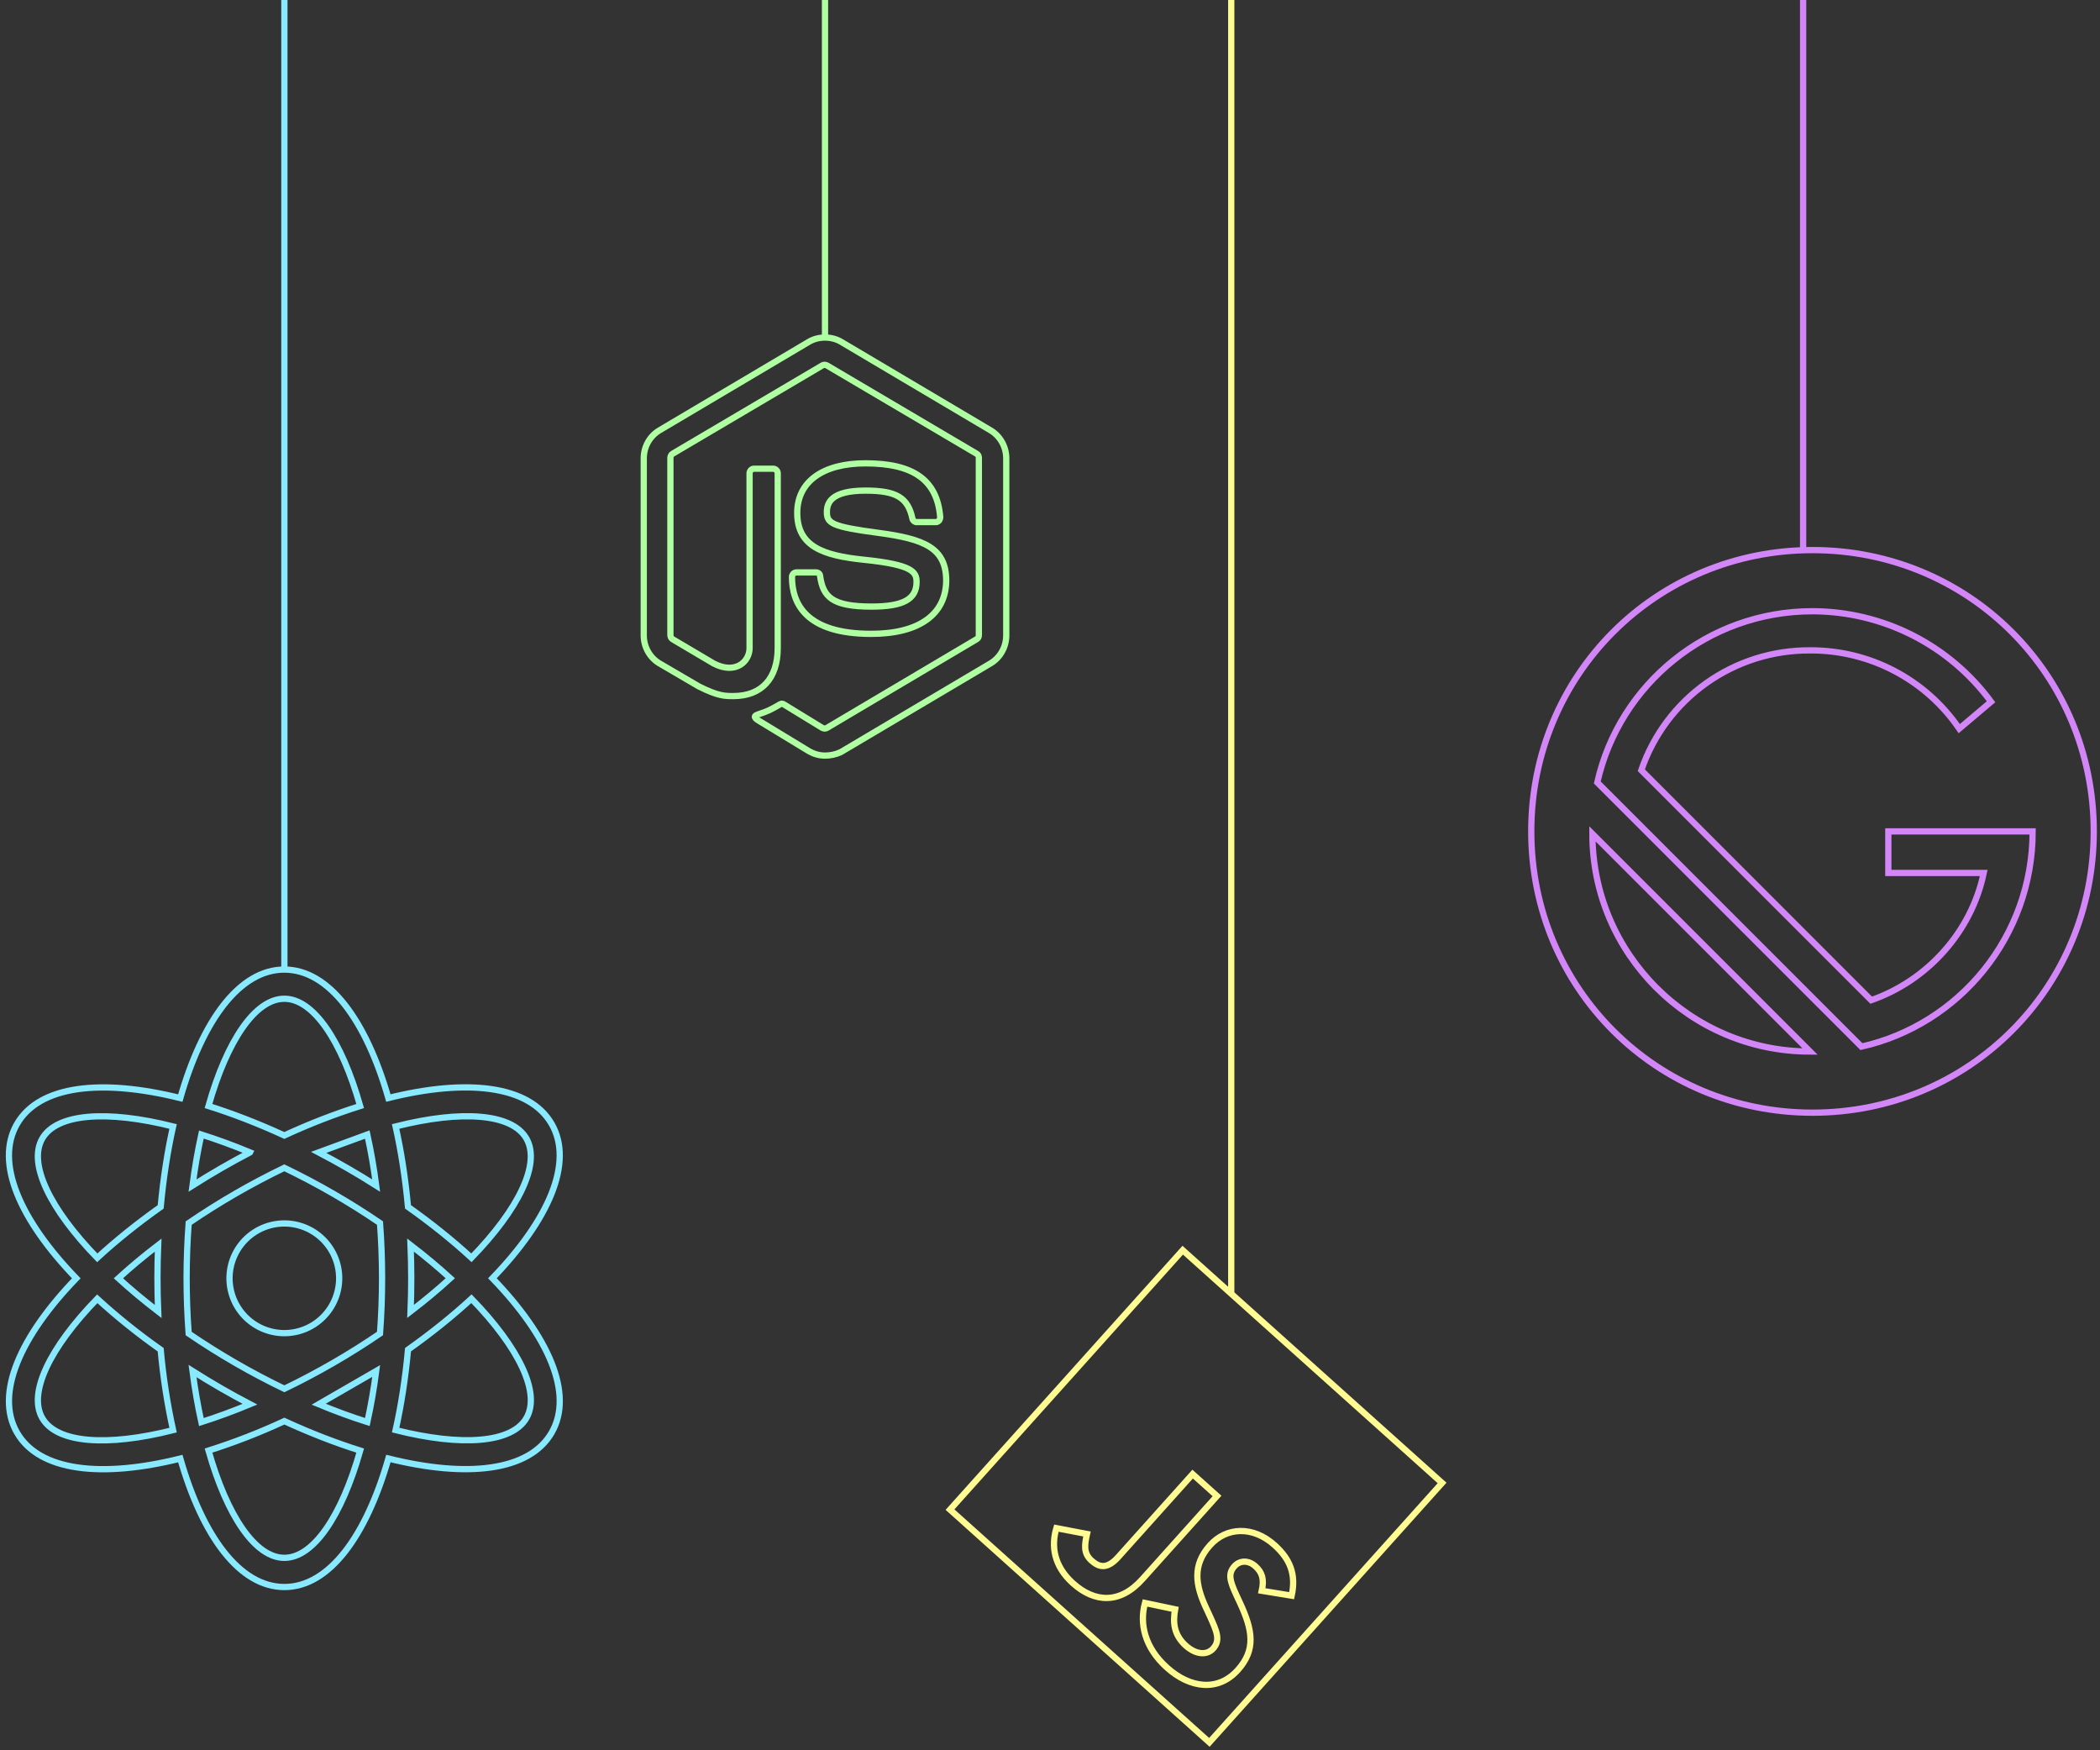 <svg width="336" height="280" viewBox="0 0 336 280" fill="none" xmlns="http://www.w3.org/2000/svg">
<rect x="0" y="0" width="336" height="280" fill="#333333" stroke="none"/>
<path d="M197 206.968V0M189.234 200L152 241.5L193.5 278.734L230.734 237.234L189.234 200ZM182.779 252.629C179.155 256.668 175.13 256.384 171.675 253.284C168.553 250.483 168.193 247.25 169.02 244.465L173.918 245.398C173.557 247.03 173.29 248.446 174.633 249.651C175.911 250.798 177.175 251.029 178.929 249.075L190.822 235.819L194.722 239.318L182.779 252.629ZM186.728 266.789C183.106 263.54 182.308 259.714 183.197 256.431L188.02 257.448C187.632 259.558 187.819 261.548 189.736 263.269C191.348 264.715 193.109 264.84 194.114 263.719C195.311 262.385 194.679 260.965 193.598 258.574L192.999 257.284C191.255 253.562 190.748 250.382 193.599 247.205C196.225 244.277 200.452 244.057 203.926 247.174C206.408 249.401 207.414 251.858 206.664 255.266L201.881 254.485C202.286 252.692 201.987 251.571 200.866 250.565C199.727 249.543 198.356 249.617 197.508 250.562C196.461 251.729 196.76 252.85 197.78 255.086L198.379 256.376C200.423 260.768 200.98 263.893 198.055 267.154C194.913 270.656 190.424 270.106 186.728 266.789Z" stroke="#FFFB93"/>
<path d="M288.5 88.5V0M290.002 88C264.957 88 245 107.956 245 132.996C245 158.036 264.957 178 289.998 178C315.039 178 335 158.044 335 133C335 107.956 315.047 88 290.002 88ZM254.782 133.39L289.612 168.219C270.435 168.219 254.782 152.566 254.782 133.39ZM297.829 167.435L255.566 125.174C259.081 109.521 273.174 97.781 289.998 97.781C295.561 97.792 301.044 99.108 306.005 101.623C310.967 104.139 315.269 107.783 318.566 112.263L313.482 116.563C310.831 112.683 307.268 109.513 303.106 107.33C298.945 105.147 294.311 104.018 289.612 104.043C283.669 104.005 277.865 105.835 273.019 109.276C268.173 112.716 264.531 117.592 262.608 123.215L299.393 160.002C308.398 156.869 315.437 149.047 317.395 139.652H302.132V133H325.222C325.222 149.827 313.482 163.915 297.829 167.435Z" stroke="#D386F8"/>
<path d="M45.5 155.5V0M45.498 227.342C41.557 229.171 37.504 230.746 33.363 232.058C36.335 242.518 40.851 249.22 45.499 249.214C50.153 249.216 54.663 242.514 57.633 232.056C53.742 230.834 49.659 229.254 45.498 227.342ZM40 224.638C36.862 222.996 33.793 221.225 30.801 219.329C31.177 222.197 31.653 224.928 32.219 227.496C34.725 226.701 37.325 225.745 40 224.638ZM78.786 204.49C87.775 213.794 91.845 222.986 88.269 229.182C84.692 235.378 74.697 236.452 62.144 233.324C58.576 245.759 52.654 253.882 45.504 253.883C38.347 253.885 32.419 245.765 28.85 233.333C16.3 236.461 6.304 235.39 2.726 229.192C-0.851 223.001 3.216 213.807 12.204 204.5C3.214 195.195 -0.856 186.003 2.721 179.807C6.297 173.611 16.292 172.537 28.846 175.666C32.413 163.23 38.335 155.107 45.486 155.107C52.642 155.105 58.57 163.225 62.139 175.657C74.689 172.528 84.685 173.599 88.264 179.797C91.84 185.988 87.773 195.182 78.786 204.49ZM75.432 201.217C83.007 193.413 86.549 186.157 84.223 182.131C81.899 178.101 73.837 177.543 63.297 180.204C64.186 184.182 64.857 188.508 65.28 193.068C69.023 195.713 72.43 198.456 75.432 201.217ZM15.558 207.772C7.982 215.576 4.44 222.833 6.767 226.859C9.091 230.889 17.153 231.447 27.692 228.785C26.759 224.544 26.096 220.247 25.709 215.921C22.156 213.423 18.765 210.701 15.558 207.772ZM50.989 184.351C54.127 185.993 57.196 187.765 60.188 189.661C59.833 186.92 59.359 184.196 58.768 181.497L50.989 184.351ZM45.491 181.647C49.433 179.819 53.488 178.245 57.63 176.934C54.654 166.471 50.134 159.767 45.49 159.776C40.837 159.773 36.327 166.475 33.357 176.933C37.248 178.155 41.33 179.736 45.491 181.647ZM45.498 222.17C50.812 219.608 55.927 216.653 60.801 213.329C61.241 207.446 61.242 201.539 60.801 195.656C55.925 192.333 50.808 189.379 45.491 186.819C40.177 189.381 35.062 192.336 30.189 195.66C29.748 201.543 29.748 207.451 30.188 213.333C35.064 216.656 40.182 219.61 45.498 222.17ZM50.993 224.636C53.666 225.747 56.27 226.695 58.776 227.489C59.365 224.789 59.837 222.065 60.191 219.324L50.993 224.636ZM39.998 184.349C37.326 183.238 34.721 182.29 32.216 181.496C31.653 184.059 31.175 186.79 30.801 189.661C33.791 187.766 36.859 185.995 39.996 184.353L39.998 184.349ZM18.942 204.493C20.883 206.265 23.01 208.042 25.306 209.804C25.159 206.267 25.157 202.725 25.302 199.188C23.006 200.944 20.88 202.724 18.942 204.493ZM15.561 201.222C18.561 198.46 21.971 195.718 25.709 193.069C26.132 188.508 26.801 184.184 27.692 180.205C17.144 177.549 9.088 178.11 6.765 182.135C4.441 186.161 7.985 193.417 15.561 201.222ZM72.052 204.488C70.111 202.716 67.984 200.939 65.688 199.177C65.835 202.714 65.837 206.256 65.692 209.794C67.988 208.037 70.114 206.258 72.052 204.488ZM75.433 207.759C72.433 210.521 69.023 213.263 65.285 215.912C64.862 220.474 64.193 224.797 63.302 228.777C73.85 231.432 81.906 230.871 84.229 226.846C86.553 222.82 83.009 215.564 75.433 207.759ZM41.109 212.093C40.111 211.517 39.236 210.75 38.535 209.836C37.834 208.922 37.319 207.879 37.021 206.766C36.722 205.654 36.646 204.493 36.796 203.351C36.946 202.208 37.32 201.107 37.896 200.109C38.472 199.111 39.239 198.236 40.153 197.535C41.067 196.833 42.11 196.319 43.223 196.021C44.336 195.722 45.496 195.646 46.639 195.796C47.781 195.946 48.882 196.32 49.88 196.896C51.895 198.059 53.366 199.975 53.969 202.223C54.571 204.47 54.256 206.865 53.093 208.88C51.93 210.895 50.014 212.366 47.767 212.969C45.519 213.571 43.124 213.256 41.109 212.093Z" stroke="#88E9FF"/>
<path d="M132 54V0M132 120.876C131.099 120.876 130.259 120.63 129.478 120.2L121.493 115.347C120.292 114.671 120.892 114.425 121.253 114.302C122.874 113.749 123.174 113.626 124.855 112.643C125.035 112.52 125.275 112.582 125.455 112.705L131.58 116.453C131.82 116.575 132.12 116.575 132.3 116.453L156.257 102.26C156.497 102.137 156.617 101.892 156.617 101.585V73.261C156.617 72.954 156.497 72.708 156.257 72.585L132.3 58.454C132.06 58.331 131.76 58.331 131.58 58.454L107.623 72.586C107.383 72.709 107.263 73.016 107.263 73.261V101.585C107.263 101.83 107.383 102.137 107.623 102.26L114.168 106.131C117.71 107.974 119.931 105.824 119.931 103.673V75.719C119.931 75.35 120.232 74.981 120.652 74.981H123.714C124.075 74.981 124.435 75.288 124.435 75.719V103.673C124.435 108.527 121.853 111.353 117.35 111.353C115.969 111.353 114.888 111.353 111.826 109.817L105.522 106.131C103.961 105.209 103 103.489 103 101.646V73.323C103 71.48 103.961 69.76 105.522 68.838L129.478 54.646C130.979 53.785 133.021 53.785 134.522 54.646L158.478 68.838C160.039 69.759 161 71.48 161 73.323V101.646C161 103.489 160.039 105.209 158.478 106.131L134.522 120.323C133.741 120.692 132.841 120.876 132 120.876ZM139.385 101.4C128.878 101.4 126.716 96.485 126.716 92.307C126.716 91.939 127.017 91.57 127.437 91.57H130.559C130.919 91.57 131.219 91.816 131.219 92.184C131.7 95.441 133.081 97.038 139.445 97.038C144.489 97.038 146.65 95.871 146.65 93.106C146.65 91.509 146.05 90.341 138.184 89.542C131.64 88.867 127.557 87.392 127.557 82.047C127.557 77.07 131.64 74.121 138.484 74.121C146.17 74.121 149.952 76.825 150.433 82.723C150.433 82.907 150.373 83.091 150.253 83.276C150.132 83.399 149.952 83.521 149.772 83.521H146.65C146.35 83.521 146.05 83.276 145.99 82.969C145.269 79.59 143.408 78.484 138.484 78.484C132.961 78.484 132.3 80.45 132.3 81.924C132.3 83.706 133.081 84.259 140.526 85.242C147.911 86.225 151.393 87.638 151.393 92.922C151.333 98.328 147.01 101.4 139.385 101.4Z" stroke="#AFFFA2"/>
</svg>
